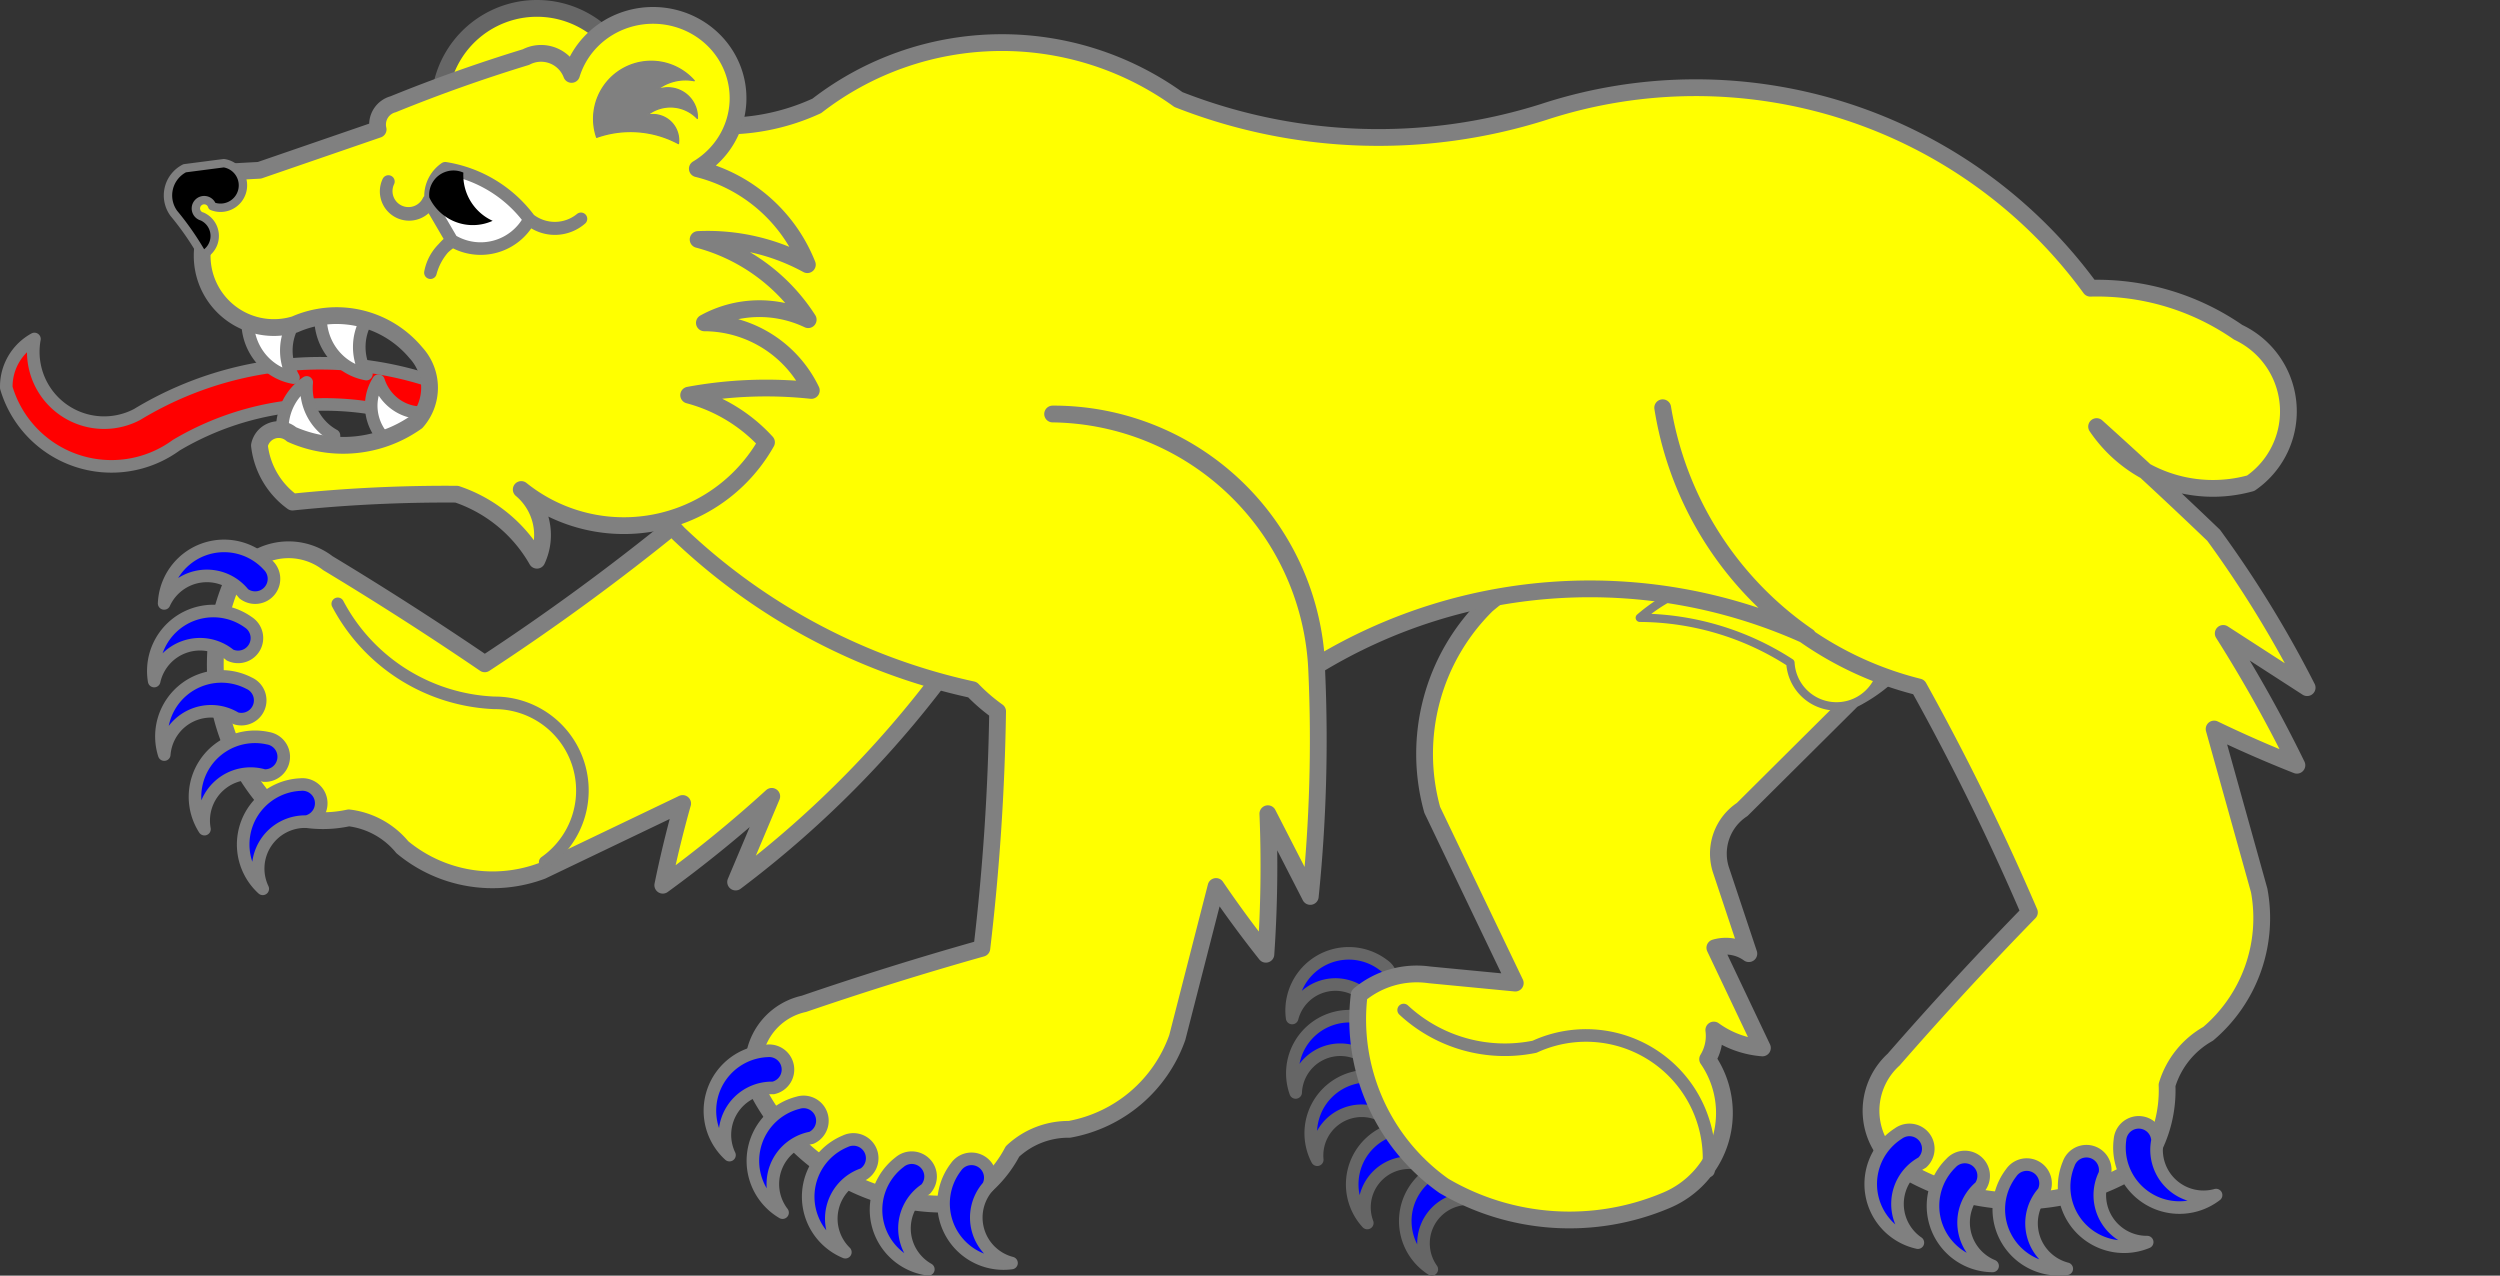 <?xml version="1.0" encoding="UTF-8" standalone="no"?>
<svg
   xmlns:v="http://schemas.microsoft.com/visio/2003/SVGExtensions/"
   xmlns:dc="http://purl.org/dc/elements/1.1/"
   xmlns:cc="http://creativecommons.org/ns#"
   xmlns:rdf="http://www.w3.org/1999/02/22-rdf-syntax-ns#"
   xmlns:svg="http://www.w3.org/2000/svg"
   xmlns="http://www.w3.org/2000/svg"
   style="font-size:12px;overflow:visible;color-interpolation-filters:sRGB;fill:none;fill-rule:evenodd;stroke-linecap:square;stroke-miterlimit:3"
   id="svg228"
   version="1.1"
   class="st9"
   xml:space="preserve"
   viewBox="0 0 447.206 228.189"
   height="228.189"
   width="447.206"><rect x="0" y="0" width="447.206" height="228.189" fill="#333333" stroke="none"/><defs
     id="defs232" /><title
     id="title2">Bear Passant</title><v:documentProperties
     v:viewMarkup="false"
     v:langID="1033" /><style
     id="style4"
     type="text/css"><![CDATA[
		.st1 {fill:#ffffff;stroke:#000000;stroke-linecap:round;stroke-linejoin:round;stroke-width:2.25}
		.st2 {fill:#3f3f3f;stroke:#000000;stroke-linecap:round;stroke-linejoin:round;stroke-width:3}
		.st3 {stroke:#000000;stroke-linecap:round;stroke-linejoin:round;stroke-width:2.25}
		.st4 {fill:#ff0000;stroke:#000000;stroke-linecap:round;stroke-linejoin:round;stroke-width:1.5}
		.st5 {fill:#ff0000;stroke:#000000;stroke-linecap:round;stroke-linejoin:round;stroke-width:2.25}
		.st6 {fill:#000000;stroke:#000000;stroke-linecap:round;stroke-linejoin:round;stroke-width:1.5}
		.st7 {fill:#000000;stroke:#000000;stroke-linecap:round;stroke-linejoin:round;stroke-width:0.24}
		.st8 {fill:#000000;stroke:none;stroke-linecap:round;stroke-linejoin:round;stroke-width:3}
		.st9 {fill:none;fill-rule:evenodd;font-size:12px;overflow:visible;stroke-linecap:square;stroke-miterlimit:3}
	]]></style><g
     transform="translate(-1.125,-1.501)"
     id="g226"
     v:groupContext="foregroundPage"
     v:index="1"
     v:mID="0"><title
       id="title6">Page-1</title><v:pageProperties
       v:shadowOffsetY="-9"
       v:shadowOffsetX="9"
       v:drawingUnits="19"
       v:pageScale="1"
       v:drawingScale="1" /><g
       v:groupContext="group"
       v:mID="16"
       transform="translate(2.25,-13.002)"
       id="group16-1"><title
         id="title8">Sheet.16</title><g
         v:groupContext="group"
         v:mID="17"
         transform="rotate(-70,53.982,119.006)"
         id="group17-2"><title
           id="title10">Sheet.17</title><g
           transform="translate(13.838,-3.362)"
           v:groupContext="shape"
           v:mID="31"
           id="shape31-14"><title
             id="title40">Sheet.31</title><path
             style="fill:#ffff00;stroke:#808080;stroke-width:3;stroke-linecap:round;stroke-linejoin:round"
             id="path42"
             class="st2"
             d="m 72.87,180.57 a 412.954,412.954 174.33 0 1 -35.3,-23.63 601.628,601.628 -176.52 0 0 7.32,-32.53 11.504,11.504 -180 0 0 -9.96,-14.95 37.371,37.371 -180 0 0 -34.89,21.18 21.606,21.606 -180 0 0 3.32,12.87 14.643,14.643 0 0 1 -1.66,10.8 25.245,25.245 -180 0 0 4.57,24.92 l 19.93,19.52 a 202.646,202.646 -180 0 0 -14.95,1.66 228.298,228.298 -180 0 0 21.6,12.88 l -16.61,-0.83 a 185.454,185.454 -180 0 0 51.5,23.25 31.945,31.945 -135 1 0 5.13,-55.14 z" /></g><g
           transform="translate(21.768,-62.879)"
           v:groupContext="shape"
           v:mID="32"
           id="shape32-16"><title
             id="title45">Sheet.32</title><path
             style="stroke:#808080;stroke-width:2.25;stroke-linecap:round;stroke-linejoin:round"
             id="path47"
             class="st3"
             d="m 0,238.75 a 15.674,15.674 -180 0 0 23.67,-18.28 33.273,33.273 0 0 1 7.06,-32.39" /></g></g><g
         v:groupContext="group"
         v:mID="33"
         transform="rotate(-30,150.927,-224.657)"
         id="group33-19"><title
           id="title51">Sheet.33</title><g
           style="fill:#0000ff;stroke:#666666"
           v:groupContext="group"
           v:mID="38"
           transform="translate(0,-10.426)"
           id="armed-2"><title
             id="title53">Sheet.38</title><g
             style="fill:#0000ff;stroke:#666666"
             transform="rotate(80,37.41,218.258)"
             v:groupContext="shape"
             v:mID="39"
             id="shape39-21"><title
               id="title55">Claw</title><path
               style="fill:#0000ff;stroke:#666666;stroke-width:2.25;stroke-linecap:round;stroke-linejoin:round"
               id="path57"
               class="st1"
               d="m 8.01,222.96 a 10.216,10.216 -180 0 0 -3.26,18.6 7.995,7.995 0 0 1 5.35,-12.55 3.204,3.204 -180 0 0 -2.09,-6.05 z" /></g><g
             style="fill:#0000ff;stroke:#666666"
             transform="rotate(68,33.048,220.236)"
             v:groupContext="shape"
             v:mID="40"
             id="shape40-23"><title
               id="title60">Claw.7</title><path
               style="fill:#0000ff;stroke:#666666;stroke-width:2.25;stroke-linecap:round;stroke-linejoin:round"
               id="path62"
               class="st1"
               d="m 8.01,222.96 a 10.216,10.216 -180 0 0 -3.26,18.6 7.995,7.995 0 0 1 5.35,-12.55 3.204,3.204 -180 0 0 -2.09,-6.05 z" /></g><g
             style="fill:#0000ff;stroke:#666666"
             transform="rotate(60,25.951,223.838)"
             v:groupContext="shape"
             v:mID="41"
             id="shape41-25"><title
               id="title65">Claw.8</title><path
               style="fill:#0000ff;stroke:#666666;stroke-width:2.25;stroke-linecap:round;stroke-linejoin:round"
               id="path67"
               class="st1"
               d="m 8.01,222.96 a 10.216,10.216 -180 0 0 -3.26,18.6 7.995,7.995 0 0 1 5.35,-12.55 3.204,3.204 -180 0 0 -2.09,-6.05 z" /></g><g
             style="fill:#0000ff;stroke:#666666"
             transform="rotate(45,19.048,231.884)"
             v:groupContext="shape"
             v:mID="42"
             id="shape42-27"><title
               id="title70">Claw.9</title><path
               style="fill:#0000ff;stroke:#666666;stroke-width:2.25;stroke-linecap:round;stroke-linejoin:round"
               id="path72"
               class="st1"
               d="m 8.01,222.96 a 10.216,10.216 -180 0 0 -3.26,18.6 7.995,7.995 0 0 1 5.35,-12.55 3.204,3.204 -180 0 0 -2.09,-6.05 z" /></g><g
             style="fill:#0000ff;stroke:#666666"
             transform="rotate(30,6.348,247.525)"
             v:groupContext="shape"
             v:mID="43"
             id="shape43-29"><title
               id="title75">Claw.10</title><path
               style="fill:#0000ff;stroke:#666666;stroke-width:2.25;stroke-linecap:round;stroke-linejoin:round"
               id="path77"
               class="st1"
               d="m 8.01,222.96 a 10.216,10.216 -180 0 0 -3.26,18.6 7.995,7.995 0 0 1 5.35,-12.55 3.204,3.204 -180 0 0 -2.09,-6.05 z" /></g></g><g
           transform="translate(13.935)"
           v:groupContext="shape"
           v:mID="45"
           id="shape45-31"><title
             id="title81">Sheet.45</title><path
             style="fill:#ffff00;stroke:#808080;stroke-width:3;stroke-linecap:round;stroke-linejoin:round"
             id="path83"
             class="st2"
             d="m 102.24,126.49 -40.23,6.65 A 37.395,37.395 -180 0 0 35.17,160 l -2.63,34.26 -12.58,-8.97 a 16.056,16.056 -180 0 0 -12.65,-3.17 36.463,36.463 -180 0 0 -3.96,37.17 44.427,44.427 -180 0 0 33.22,22.14 16.937,16.937 -180 0 0 18.97,-18.18 7.95,7.95 -180 0 0 3.56,-3.96 17.109,17.109 -180 0 0 5.93,7.12 l 1.59,-19.77 a 6.988,6.988 0 0 1 4.74,3.95 l 3.16,-15.42 a 9.455,9.455 0 0 1 8.7,-7.51 l 26.89,-7.12 a 27.902,27.902 -180 1 0 -7.87,-54.05 z" /></g><g
           transform="translate(26.777,-0.921)"
           v:groupContext="shape"
           v:mID="46"
           id="shape46-33"><title
             id="title86">Sheet.46</title><path
             style="stroke:#808080;stroke-width:2.25;stroke-linecap:round;stroke-linejoin:round"
             id="path88"
             class="st3"
             d="m 0,189.37 a 26.601,26.601 -180 0 0 17,17.4 22.004,22.004 0 0 1 15.82,34.79" /></g></g><g
         transform="rotate(-30,-10.863,-378.205)"
         v:groupContext="shape"
         v:mID="47"
         id="shape47-36"><title
           id="title92">Lion Rampant.5</title><path
           style="fill:#ffff00;stroke:#808080;stroke-width:1.5;stroke-linecap:round;stroke-linejoin:round"
           id="path94"
           class="st4"
           d="M 31.79,239.78 A 8.26,8.26 0 0 1 19.3,229.57 49.931,49.931 -180 0 0 0,209.13 a 29.854,29.854 0 0 1 29.52,11.35 9.894,9.894 3.18 1 1 2.27,19.3 z" /></g><g
         transform="translate(106.611,-11.659)"
         v:groupContext="shape"
         v:mID="65"
         id="shape65-38"><title
           id="title97">Sheet.65</title><path
           style="fill:#ffff00;stroke:#808080;stroke-width:3;stroke-linecap:round;stroke-linejoin:round"
           id="path99"
           class="st2"
           d="m 267.31,102.47 a 25.127,25.127 -117.03 0 0 27.57,10.13 15.626,15.626 -135 0 0 -2.25,-27 44.306,44.306 -45 0 0 -26.44,-7.88 87.406,87.406 -180 0 0 -97.88,-31.5 97.862,97.862 0 0 1 -65.25,-2.25 54.048,54.048 -180 0 0 -64.68,1.13 39.275,39.275 0 0 1 -20.82,3.37 50.897,50.897 -180 0 0 -3.93,73.13 110.038,110.038 -180 0 0 52.59,27.94 31.945,31.945 -82.45 0 0 4.5,3.88 412.954,412.954 54.83 0 1 -2.82,42.38 601.628,601.628 -114.86 0 0 -31.83,9.93 11.504,11.504 -117.64 0 0 -7.97,16.1 37.371,37.371 -118.63 0 0 35.79,19.63 21.606,21.606 -118.63 0 0 9.49,-9.32 14.643,14.643 0 0 1 10.18,-3.96 25.245,25.245 -180 0 0 19.3,-16.42 l 6.93,-27.02 a 202.646,202.646 -180 0 0 8.92,12.12 228.298,228.298 -180 0 0 0.35,-25.14 l 7.59,14.8 a 274.865,274.865 -31.72 0 0 1.16,-40.17 47.899,47.899 -93.69 0 0 -47.25,-46.13 47.152,47.152 78.84 0 1 47.25,45 93.817,93.817 0 0 1 87.87,-5.22 61.771,61.761 148.1 0 1 -25.99,-40.9 61.401,61.401 -62.32 0 0 45.8,49.95 443.785,443.707 120 0 1 19.8,40.32 646.545,646.432 -60 0 0 -24.29,26.34 12.362,12.36 -60 0 0 1.24,19.28 40.161,40.154 -60 0 0 43.84,-0.98 23.219,23.215 -60 0 0 3.83,-13.76 15.736,15.733 120 0 1 7.35,-9.16 27.129,27.125 -60 0 0 9.13,-25.65 l -8.06,-28.87 a 217.775,217.737 -60 0 0 14.81,6.48 245.343,245.3 -60 0 0 -13.18,-23.58 l 15.01,9.7 a 199.3,199.265 -60 0 0 -16.72,-27.25 882.805,882.651 -70.06 0 0 -20.94,-19.45 z" /></g><g
         id="armed-1"><g
           id="group25-3"
           transform="rotate(-20,-165.889,101.113)"
           v:mID="25"
           v:groupContext="group"
           style="fill:#0000ff;stroke:#808080"><title
             id="title12">Sheet.25</title><g
             id="shape26-4"
             v:mID="26"
             v:groupContext="shape"
             transform="rotate(80,39.295,217.084)"
             style="fill:#0000ff;stroke:#808080"><title
               id="title14">Claw</title><path
               d="m 8.41,222.02 a 10.731,10.731 -180 0 0 -3.42,19.54 8.398,8.398 0 0 1 5.62,-13.19 3.366,3.366 -180 0 0 -2.2,-6.35 z"
               class="st1"
               id="path16"
               style="fill:#0000ff;stroke:#808080;stroke-width:2.25;stroke-linecap:round;stroke-linejoin:round" /></g><g
             id="shape27-6"
             v:mID="27"
             v:groupContext="shape"
             transform="rotate(68,34.714,219.16)"
             style="fill:#0000ff;stroke:#808080"><title
               id="title19">Claw.7</title><path
               d="m 8.41,222.02 a 10.731,10.731 -180 0 0 -3.42,19.54 8.398,8.398 0 0 1 5.62,-13.19 3.366,3.366 -180 0 0 -2.2,-6.35 z"
               class="st1"
               id="path21"
               style="fill:#0000ff;stroke:#808080;stroke-width:2.25;stroke-linecap:round;stroke-linejoin:round" /></g><g
             id="shape28-8"
             v:mID="28"
             v:groupContext="shape"
             transform="rotate(60,27.259,222.946)"
             style="fill:#0000ff;stroke:#808080"><title
               id="title24">Claw.8</title><path
               d="m 8.41,222.02 a 10.731,10.731 -180 0 0 -3.42,19.54 8.398,8.398 0 0 1 5.62,-13.19 3.366,3.366 -180 0 0 -2.2,-6.35 z"
               class="st1"
               id="path26"
               style="fill:#0000ff;stroke:#808080;stroke-width:2.25;stroke-linecap:round;stroke-linejoin:round" /></g><g
             id="shape29-10"
             v:mID="29"
             v:groupContext="shape"
             transform="rotate(45,20.009,231.397)"
             style="fill:#0000ff;stroke:#808080"><title
               id="title29">Claw.9</title><path
               d="m 8.41,222.02 a 10.731,10.731 -180 0 0 -3.42,19.54 8.398,8.398 0 0 1 5.62,-13.19 3.366,3.366 -180 0 0 -2.2,-6.35 z"
               class="st1"
               id="path31"
               style="fill:#0000ff;stroke:#808080;stroke-width:2.25;stroke-linecap:round;stroke-linejoin:round" /></g><g
             id="shape30-12"
             v:mID="30"
             v:groupContext="shape"
             transform="rotate(30,6.668,247.825)"
             style="fill:#0000ff;stroke:#808080"><title
               id="title34">Claw.10</title><path
               d="m 8.41,222.02 a 10.731,10.731 -180 0 0 -3.42,19.54 8.398,8.398 0 0 1 5.62,-13.19 3.366,3.366 -180 0 0 -2.2,-6.35 z"
               class="st1"
               id="path36"
               style="fill:#0000ff;stroke:#808080;stroke-width:2.25;stroke-linecap:round;stroke-linejoin:round" /></g></g><g
           id="group66-40"
           transform="rotate(-70,93.279,118.557)"
           v:mID="66"
           v:groupContext="group"
           style="fill:#0000ff;stroke:#808080"><title
             id="title102">Sheet.66</title><g
             id="shape67-41"
             v:mID="67"
             v:groupContext="shape"
             transform="rotate(80,39.295,217.084)"
             style="fill:#0000ff;stroke:#808080"><title
               id="title104">Claw</title><path
               d="m 8.41,222.02 a 10.731,10.731 -180 0 0 -3.42,19.54 8.398,8.398 0 0 1 5.62,-13.19 3.366,3.366 -180 0 0 -2.2,-6.35 z"
               class="st1"
               id="path106"
               style="fill:#0000ff;stroke:#808080;stroke-width:2.25;stroke-linecap:round;stroke-linejoin:round" /></g><g
             id="shape68-43"
             v:mID="68"
             v:groupContext="shape"
             transform="rotate(68,34.714,219.16)"
             style="fill:#0000ff;stroke:#808080"><title
               id="title109">Claw.7</title><path
               d="m 8.41,222.02 a 10.731,10.731 -180 0 0 -3.42,19.54 8.398,8.398 0 0 1 5.62,-13.19 3.366,3.366 -180 0 0 -2.2,-6.35 z"
               class="st1"
               id="path111"
               style="fill:#0000ff;stroke:#808080;stroke-width:2.25;stroke-linecap:round;stroke-linejoin:round" /></g><g
             id="shape69-45"
             v:mID="69"
             v:groupContext="shape"
             transform="rotate(60,27.259,222.946)"
             style="fill:#0000ff;stroke:#808080"><title
               id="title114">Claw.8</title><path
               d="m 8.41,222.02 a 10.731,10.731 -180 0 0 -3.42,19.54 8.398,8.398 0 0 1 5.62,-13.19 3.366,3.366 -180 0 0 -2.2,-6.35 z"
               class="st1"
               id="path116"
               style="fill:#0000ff;stroke:#808080;stroke-width:2.25;stroke-linecap:round;stroke-linejoin:round" /></g><g
             id="shape70-47"
             v:mID="70"
             v:groupContext="shape"
             transform="rotate(45,20.009,231.397)"
             style="fill:#0000ff;stroke:#808080"><title
               id="title119">Claw.9</title><path
               d="m 8.41,222.02 a 10.731,10.731 -180 0 0 -3.42,19.54 8.398,8.398 0 0 1 5.62,-13.19 3.366,3.366 -180 0 0 -2.2,-6.35 z"
               class="st1"
               id="path121"
               style="fill:#0000ff;stroke:#808080;stroke-width:2.25;stroke-linecap:round;stroke-linejoin:round" /></g><g
             id="shape71-49"
             v:mID="71"
             v:groupContext="shape"
             transform="rotate(30,6.668,247.825)"
             style="fill:#0000ff;stroke:#808080"><title
               id="title124">Claw.10</title><path
               d="m 8.41,222.02 a 10.731,10.731 -180 0 0 -3.42,19.54 8.398,8.398 0 0 1 5.62,-13.19 3.366,3.366 -180 0 0 -2.2,-6.35 z"
               class="st1"
               id="path126"
               style="fill:#0000ff;stroke:#808080;stroke-width:2.25;stroke-linecap:round;stroke-linejoin:round" /></g></g><g
           id="group72-51"
           transform="rotate(-100,196.249,72.579)"
           v:mID="72"
           v:groupContext="group"
           style="fill:#0000ff;stroke:#808080"><title
             id="title130">Sheet.72</title><g
             id="shape73-52"
             v:mID="73"
             v:groupContext="shape"
             transform="rotate(80,39.295,217.084)"
             style="fill:#0000ff;stroke:#808080"><title
               id="title132">Claw</title><path
               d="m 8.41,222.02 a 10.731,10.731 -180 0 0 -3.42,19.54 8.398,8.398 0 0 1 5.62,-13.19 3.366,3.366 -180 0 0 -2.2,-6.35 z"
               class="st1"
               id="path134"
               style="fill:#0000ff;stroke:#808080;stroke-width:2.25;stroke-linecap:round;stroke-linejoin:round" /></g><g
             id="shape74-54"
             v:mID="74"
             v:groupContext="shape"
             transform="rotate(68,34.714,219.16)"
             style="fill:#0000ff;stroke:#808080"><title
               id="title137">Claw.7</title><path
               d="m 8.41,222.02 a 10.731,10.731 -180 0 0 -3.42,19.54 8.398,8.398 0 0 1 5.62,-13.19 3.366,3.366 -180 0 0 -2.2,-6.35 z"
               class="st1"
               id="path139"
               style="fill:#0000ff;stroke:#808080;stroke-width:2.25;stroke-linecap:round;stroke-linejoin:round" /></g><g
             id="shape75-56"
             v:mID="75"
             v:groupContext="shape"
             transform="rotate(60,27.259,222.946)"
             style="fill:#0000ff;stroke:#808080"><title
               id="title142">Claw.8</title><path
               d="m 8.41,222.02 a 10.731,10.731 -180 0 0 -3.42,19.54 8.398,8.398 0 0 1 5.62,-13.19 3.366,3.366 -180 0 0 -2.2,-6.35 z"
               class="st1"
               id="path144"
               style="fill:#0000ff;stroke:#808080;stroke-width:2.25;stroke-linecap:round;stroke-linejoin:round" /></g><g
             id="shape76-58"
             v:mID="76"
             v:groupContext="shape"
             transform="rotate(45,20.009,231.397)"
             style="fill:#0000ff;stroke:#808080"><title
               id="title147">Claw.9</title><path
               d="m 8.41,222.02 a 10.731,10.731 -180 0 0 -3.42,19.54 8.398,8.398 0 0 1 5.62,-13.19 3.366,3.366 -180 0 0 -2.2,-6.35 z"
               class="st1"
               id="path149"
               style="fill:#0000ff;stroke:#808080;stroke-width:2.25;stroke-linecap:round;stroke-linejoin:round" /></g><g
             id="shape77-60"
             v:mID="77"
             v:groupContext="shape"
             transform="rotate(30,6.668,247.825)"
             style="fill:#0000ff;stroke:#808080"><title
               id="title152">Claw.10</title><path
               d="m 8.41,222.02 a 10.731,10.731 -180 0 0 -3.42,19.54 8.398,8.398 0 0 1 5.62,-13.19 3.366,3.366 -180 0 0 -2.2,-6.35 z"
               class="st1"
               id="path154"
               style="fill:#0000ff;stroke:#808080;stroke-width:2.25;stroke-linecap:round;stroke-linejoin:round" /></g></g></g><g
         v:groupContext="group"
         v:mID="78"
         transform="translate(0,-126.844)"
         id="group78-62"><title
           id="title158">Sheet.78</title><g
           style="stroke:#808080"
           transform="rotate(-15,-9.018,211.886)"
           v:groupContext="shape"
           v:mID="79"
           id="langued"><title
             id="title160">Wolf's Head 2.26</title><path
             style="fill:#ff0000;stroke:#808080;stroke-width:2.25;stroke-linecap:round;stroke-linejoin:round"
             id="path162"
             class="st5"
             d="M 85.45,241.56 A 63.156,63.156 -180 0 0 21.36,223.76 12.669,12.669 0 0 1 7.12,205.96 9.711,9.711 -180 0 0 0,213.08 a 19.618,19.618 -180 0 0 26.7,17.8 52.083,52.083 0 0 1 48.07,10.68 z" /></g><g
           transform="translate(77.488,-63.844)"
           v:groupContext="shape"
           v:mID="80"
           id="shape80-65"><title
             id="title165">Circle.109</title><v:userDefs><v:ud
               v:val="VT0(14):26"
               v:nameU="visVersion" /></v:userDefs><path
             style="fill:#ffff00;stroke:#666666;stroke-width:3;stroke-linecap:round;stroke-linejoin:round"
             id="path167"
             class="st2"
             d="m 0,224.13 a 17.44,17.44 0 0 1 34.88,0 17.44,17.44 0 1 1 -34.88,0 z" /></g><g
           style="stroke:#808080"
           v:groupContext="group"
           v:mID="81"
           transform="translate(43.176,-14.975)"
           id="group81-67"><title
             id="title170">Sheet.81</title><g
             style="stroke:#808080"
             transform="rotate(-23.5,-36.23,223.555)"
             v:groupContext="shape"
             v:mID="82"
             id="shape82-68"><title
               id="title172">Wolf Sejant.82</title><path
               style="fill:#ffffff;stroke:#808080;stroke-width:2.25;stroke-linecap:round;stroke-linejoin:round"
               id="path174"
               class="st1"
               d="m 1.43,228.01 a 9.533,9.908 -180 0 0 2.95,13.55 9.202,9.564 0 0 1 4.87,-9.48 4.707,4.892 -180 0 0 -7.82,-4.07 z" /></g><g
             style="stroke:#808080"
             transform="rotate(-23.5,-31.232,191.875)"
             v:groupContext="shape"
             v:mID="83"
             id="shape83-70"><title
               id="title177">Wolf Sejant.83</title><path
               style="fill:#ffffff;stroke:#808080;stroke-width:2.25;stroke-linecap:round;stroke-linejoin:round"
               id="path179"
               class="st1"
               d="m 1.43,228.01 a 9.533,9.908 -180 0 0 2.95,13.55 9.202,9.564 0 0 1 4.87,-9.48 4.707,4.892 -180 0 0 -7.82,-4.07 z" /></g><g
             style="stroke:#808080"
             transform="matrix(1,0,0,-1,6.186,466.287)"
             v:groupContext="shape"
             v:mID="84"
             id="shape84-72"><title
               id="title182">Wolf Sejant.84</title><path
               style="fill:#ffffff;stroke:#808080;stroke-width:2.25;stroke-linecap:round;stroke-linejoin:round"
               id="path184"
               class="st1"
               d="m 1.43,228.01 a 9.533,9.908 -180 0 0 2.95,13.55 9.202,9.564 0 0 1 4.87,-9.48 4.707,4.892 -180 0 0 -7.82,-4.07 z" /></g><g
             style="stroke:#808080"
             transform="matrix(0.917,-0.399,-0.399,-0.917,116.394,447.405)"
             v:groupContext="shape"
             v:mID="85"
             id="shape85-74"><title
               id="title187">Wolf Sejant.85</title><path
               style="fill:#ffffff;stroke:#808080;stroke-width:2.25;stroke-linecap:round;stroke-linejoin:round"
               id="path189"
               class="st1"
               d="m 1.21,230.12 a 8.047,8.363 -180 0 0 2.49,11.44 7.767,8.073 0 0 1 4.11,-8 3.973,4.129 -180 0 0 -6.6,-3.44 z" /></g></g><g
           style="stroke:#808080"
           transform="translate(32.696)"
           v:groupContext="shape"
           v:mID="86"
           id="shape86-76"><title
             id="title193">Sheet.86</title><path
             style="fill:#ffff00;stroke:#808080;stroke-width:3;stroke-linecap:round;stroke-linejoin:round"
             id="path195"
             class="st2"
             d="m 103.29,220.47 a 28.845,28.845 -105.05 0 0 -13.92,-8.44 76.263,76.263 0 0 1 21.94,-0.84 21.312,21.312 -180 0 0 -19.13,-12.09 20.338,20.338 0 0 1 18.57,-0.57 33.567,33.567 -180 0 0 -19.69,-14.34 37.246,37.246 0 0 1 19.54,4.5 28.524,28.524 -96.1 0 0 -19.68,-17.16 15.21,14.8 -180 1 0 -22.5,-16.87 5.828,5.828 -180 0 0 -8.16,-3.1 281.141,281.141 -180 0 0 -23.76,8.44 3.754,3.754 -180 0 0 -2.68,4.5 l -21.23,7.31 -10.41,0.57 a 7.682,7.682 -180 0 0 0.57,11.25 v 0.28 a 12.825,12.825 -180 0 0 16.17,15.47 18.477,18.477 0 0 1 21.65,5.06 9.236,9.236 0 0 1 0.14,12.37 22.689,22.689 0 0 1 -22.36,2.25 3.516,3.516 -180 0 0 -5.76,1.97 14.514,14.514 -180 0 0 5.91,10.13 267.52,267.52 0 0 1 29.39,-1.41 26.071,26.071 0 0 1 14.34,11.81 10.631,10.631 -180 0 0 -2.81,-12.65 29.288,29.288 -90.54 0 0 43.87,-8.44 z" /></g><g
           style="stroke:#808080"
           v:groupContext="group"
           v:mID="87"
           transform="translate(28.926,-49.219)"
           id="group87-78"><title
             id="title198">Sheet.87</title><g
             style="stroke:#808080"
             transform="rotate(-20,-10.836,228.398)"
             v:groupContext="shape"
             v:mID="88"
             id="shape88-79"><title
               id="title200">Sheet.88</title><path
               style="fill:#000000;stroke:#808080;stroke-width:1.5;stroke-linecap:round;stroke-linejoin:round"
               id="path202"
               class="st6"
               d="m 2.51,241.56 a 51.445,51.445 -180 0 0 -2.3,-8.8 5.441,5.441 0 0 1 4.59,-6.9 l 6.89,1.54 a 4.01,4.01 108.99 1 1 -4.59,6.51 1.487,1.487 -180 1 0 -2.3,1.14 3.815,3.815 0 0 1 -2.29,6.51 z" /></g><g
             style="fill:#808080;stroke:#808080"
             transform="translate(76.147,-25.312)"
             v:groupContext="shape"
             v:mID="89"
             id="shape89-81"><title
               id="title205">Sheet.89</title><path
               style="fill:#808080;stroke:#808080;stroke-width:0.24;stroke-linecap:round;stroke-linejoin:round"
               id="path207"
               class="st7"
               d="m 0.54,240.44 a 10.288,10.288 0 0 1 17.44,-10.13 8.214,8.214 -180 0 0 -6.75,1.69 5.269,5.269 0 0 1 7.31,5.06 6.635,6.635 -180 0 0 -9,-0.56 4.597,4.597 0 0 1 5.62,5.06 18.109,18.109 -180 0 0 -14.62,-1.12 z" /></g><g
             style="stroke:#808080"
             v:groupContext="group"
             v:mID="90"
             transform="translate(38.999)"
             id="group90-83"><title
               id="title210">Sheet.90</title><g
               style="stroke:#808080"
               transform="rotate(-33.5,11.739,223.805)"
               v:groupContext="shape"
               v:mID="91"
               id="shape91-84"><title
                 id="title212">Wolf's Head 2.30</title><path
                 style="fill:#ffffff;stroke:#808080;stroke-width:2.25;stroke-linecap:round;stroke-linejoin:round"
                 id="path214"
                 class="st1"
                 d="m 2.73,216.92 a 4.108,4.108 -101.67 1 0 4.55,6.83 6.055,6.055 89.42 0 1 5.24,-3.19 23.304,23.304 92.69 0 1 7.51,15.93 7.105,7.105 -180 0 0 7.74,5.01 7.371,7.371 0 0 1 -7.74,-5.01 9.897,9.897 91.39 0 1 -13.57,-4.32 8.2,8.2 -180 0 0 -6.46,2.5 10.919,10.919 0 0 1 6.37,-2.73 l 0.46,-8.19 a 3.983,3.983 0 1 1 -4.1,-6.83 z" /></g><g
               style="fill:#000000"
               transform="rotate(-53.5,0.343,221.266)"
               v:groupContext="shape"
               v:mID="92"
               id="shape92-86"><title
                 id="title217">Wolf's Head 2.31</title><path
                 style="fill:#000000;stroke:none;stroke-width:3;stroke-linecap:round;stroke-linejoin:round"
                 id="path219"
                 class="st8"
                 d="m 1.02,229.98 a 8.601,8.601 -5.9 0 0 3.39,11.58 8.979,8.979 175.38 0 1 3.82,-9.34 4.347,4.347 -19.24 0 0 -7.21,-2.24 z" /></g></g></g></g></g></g></svg>
